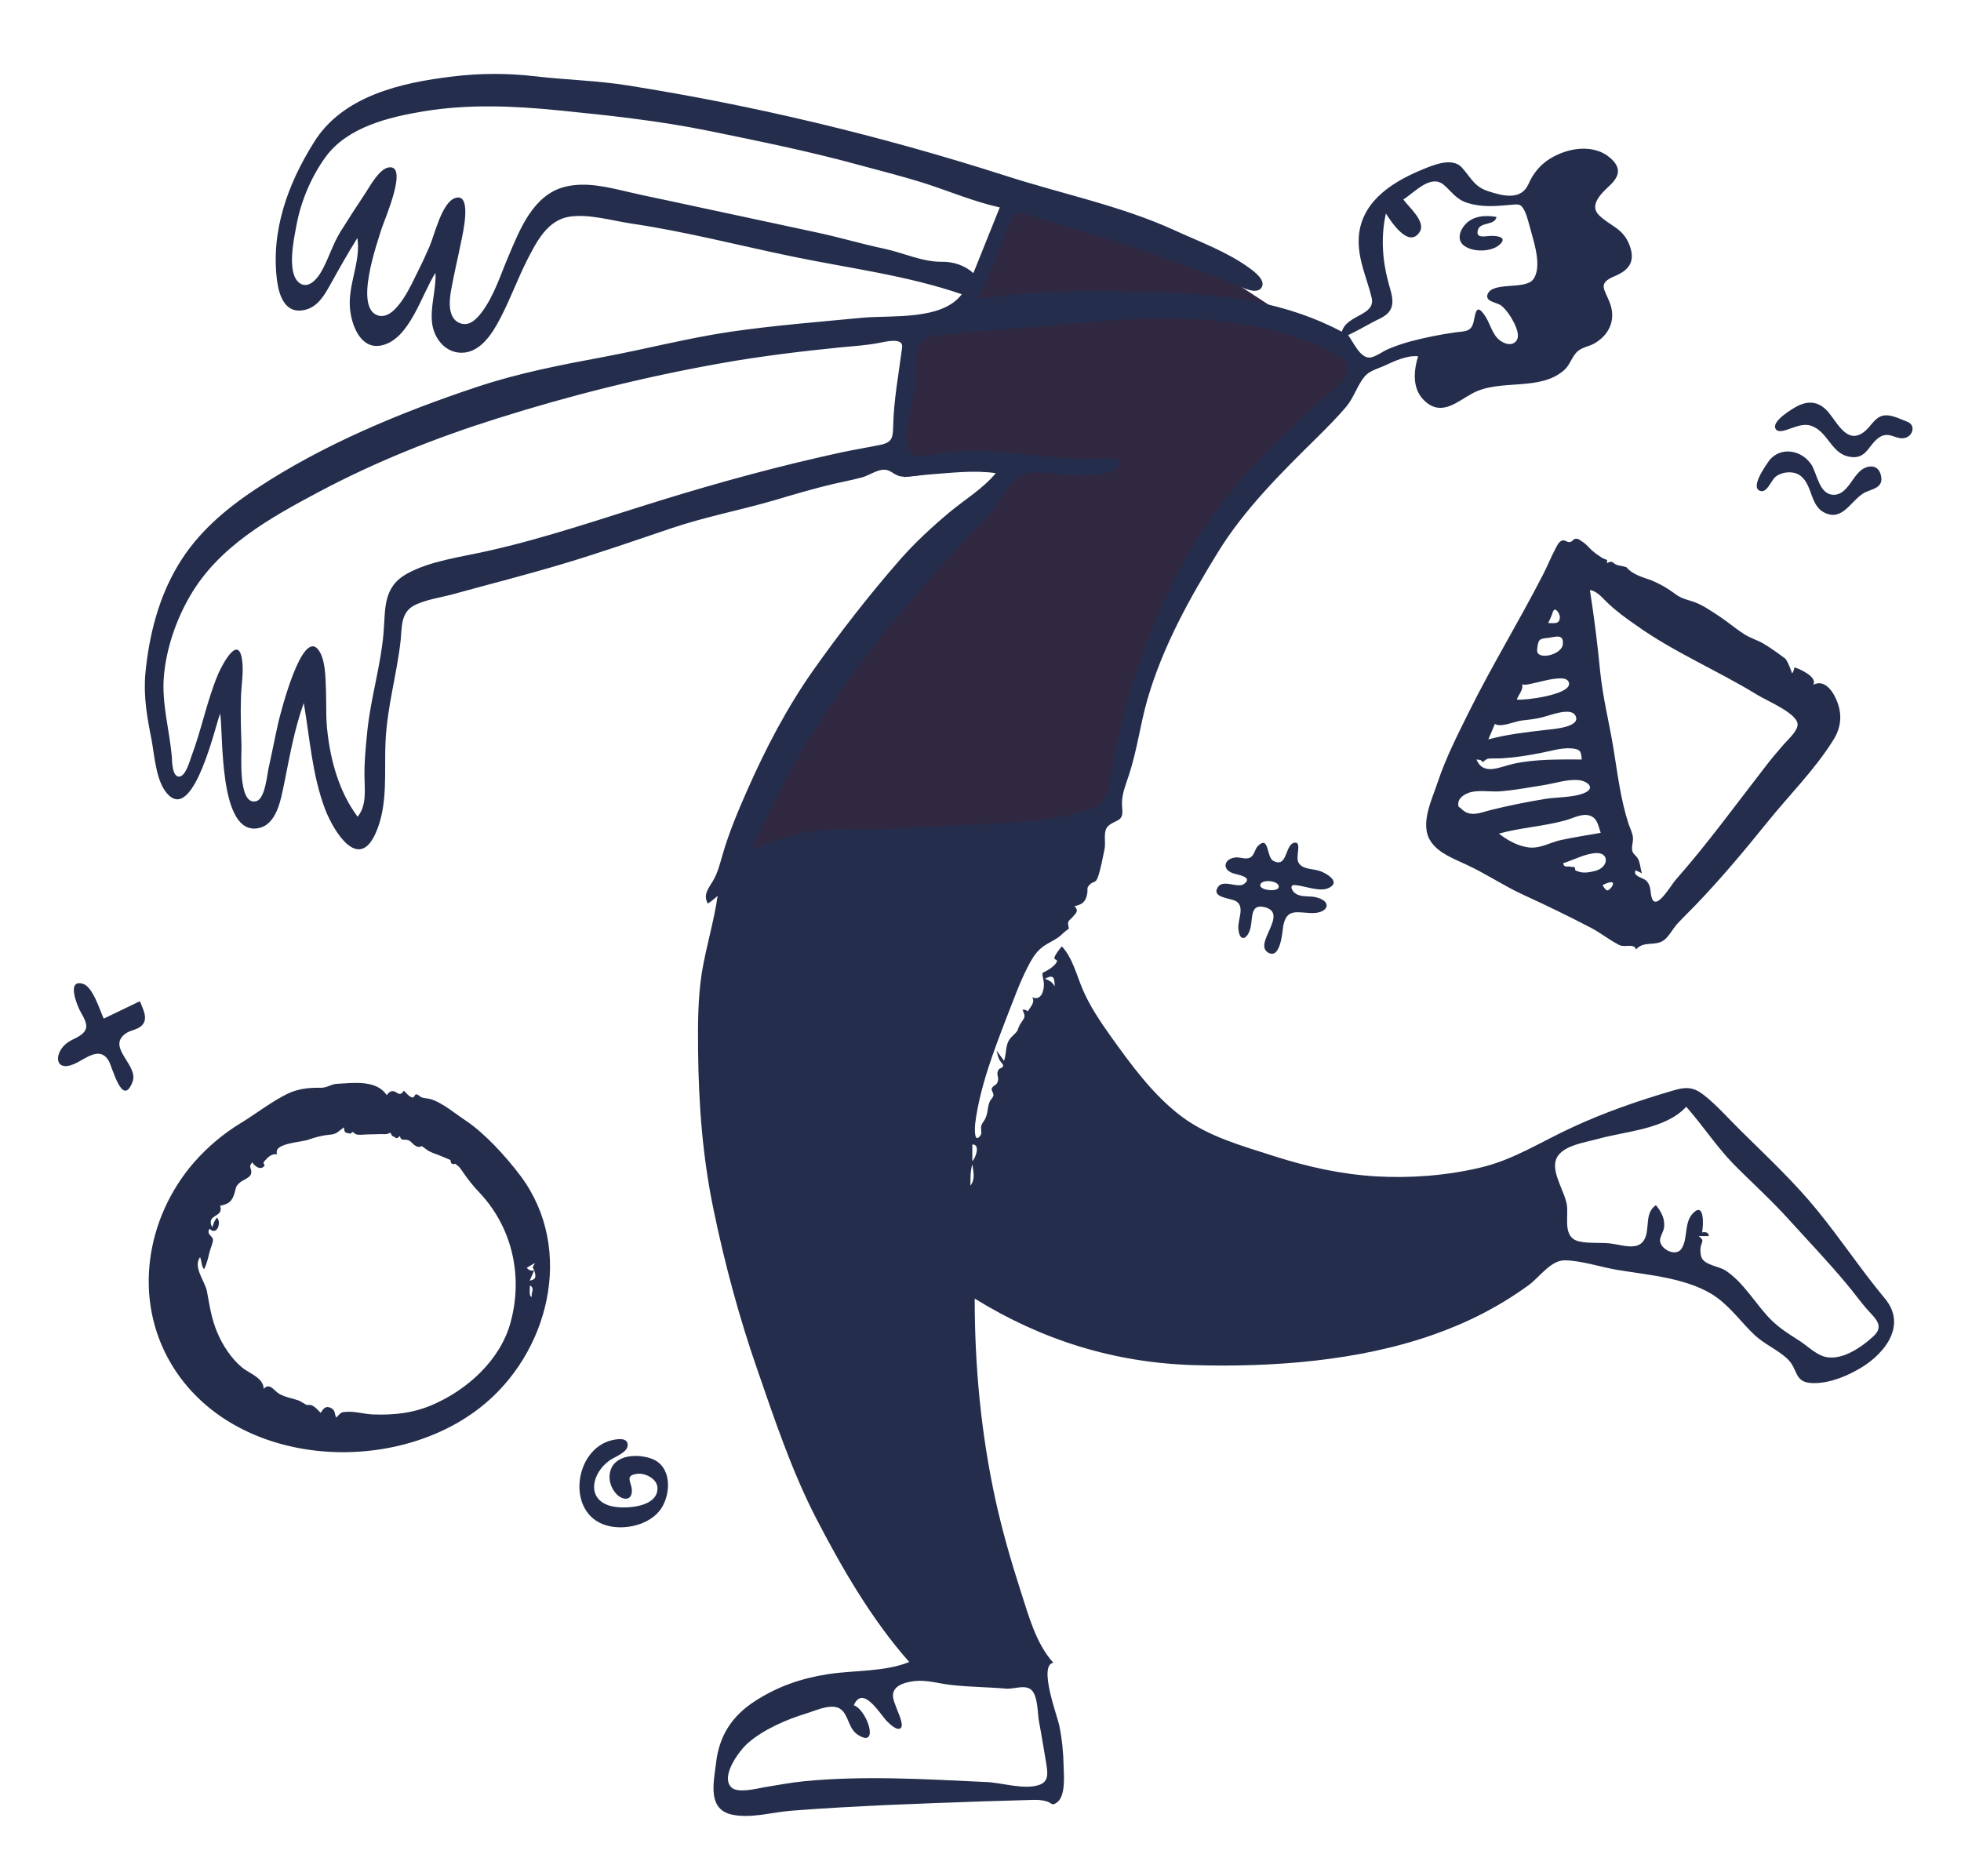 <?xml version="1.0" encoding="utf-8"?>
<!-- Generator: Adobe Illustrator 24.1.0, SVG Export Plug-In . SVG Version: 6.00 Build 0)  -->
<!DOCTYPE svg PUBLIC "-//W3C//DTD SVG 1.1//EN" "http://www.w3.org/Graphics/SVG/1.1/DTD/svg11.dtd">
<svg version="1.1" id="Layer_1" xmlns:x="http://ns.adobe.com/Extensibility/1.0/" xmlns:i="http://ns.adobe.com/AdobeIllustrator/10.0/" xmlns:graph="http://ns.adobe.com/Graphs/1.0/"
	 xmlns="http://www.w3.org/2000/svg" xmlns:xlink="http://www.w3.org/1999/xlink" x="0px" y="0px" viewBox="0 0 743 711"
	 style="enable-background:new 0 0 743 711;" xml:space="preserve">
<style type="text/css">
	.st0{fill-rule:evenodd;clip-rule:evenodd;fill:#302841;}
	.st1{fill-rule:evenodd;clip-rule:evenodd;fill:#242E4C;}
</style>
<g id="react-group-221">
	<g id="react-group-222">
		<path id="react-path-225" class="st0" d="M386.3,68.8c-3.1,8.2-6.2,16.4-9.3,24.6c-2,5.2-4,10.5-5.9,15.7
			c-0.7,1.9-1.1,3.8-2.5,5.1c-3.2,3-9,5-12.8,7.1c-2.6,1.4-5.2,2.9-7.7,4.3c-1.3,0.7-4.3,1.7-5.2,2.9c-1,1.4-0.5,3.8-0.5,5.7v16.2
			v30.4c13.3-1.7,26.7-3.3,40-5c-17.8,20.5-35.5,41-53.3,61.5c-4.4,5.1-9.7,9.9-13,15.8c-6.9,12.5-13.7,25.1-20.6,37.7
			c-6.4,11.7-12.8,23.4-19.2,35.1l57.5-2.4c14.9-0.6,30.2,0.3,44.5-3.9c11.8-3.5,23.6-7,35.5-10.4c1.6-0.5,6.5-1,7.6-2.3
			c1-1.2,1-5.7,1.3-7.2c5.6-28.7,12.7-60.3,29-84.9c11.7-17.7,27.4-33.2,41.8-48.6c5.6-6,11.4-12,16.8-18.2c1.4-1.6,3.4-3.4,4.3-5.3
			c0.6-1.2,1.4-3.6,1.1-4.7c-0.2-0.5-3.9-2.2-4.4-2.5c-3.8-2.4-7.5-4.9-11.2-7.3c-10.5-6.9-21-13.8-31.5-20.6
			c-8.2-5.3-16.4-10.9-25.1-15.5c-9-4.7-18.9-8.1-28.3-11.8C405.4,76.2,395.9,72.5,386.3,68.8"/>
		<g id="react-group-223" transform="translate(161, 54)">
			<path id="react-path-226" class="st1" d="M548.9,452.3c-4.6,4.3-12.9,10.1-19.5,7.5c-3.3-1.3-6.1-4.2-9.2-6.1
				c-3.5-2.2-6.9-4.4-9.9-7.3c-6-5.9-10.5-14.4-17.6-19c-2.4-1.5-7-1.9-8.7-4.3c-0.7-1.1-0.8-2.8-0.7-4.1c0.3-2.7,1.8-2.6-0.7-4.6
				h3.8c0.1-1.5-1.4-1.6-2.5-1.4c0.5-2.4,1-11.6-3.3-7.4c-3.7,3.6-1.9,9.6-4.5,13.6c-2,3-7.4,0.6-8.1-2.7c-0.3-1.5,1.3-3.8,1.5-5.3
				c0.4-3.2-1-6-3.1-8.5c-4.6,3.1-2,9.4-4.6,13.4c-2.4,3.6-7.6,1.9-11.3,1.3c-4.3-0.8-9.2,0-13.3-1c-6.2-1.5-3.9-8.9-4.5-13.6
				c-0.7-5.1-5.8-12.1-4.2-17.2c1.7-5.5,11.3-6.7,15.9-8c10.6-3,25.6-3.6,33.5-12.2c6.2,7,11.3,14.9,17.8,21.6
				c7.1,7.2,14.6,13.9,21.4,21.5c7.1,7.8,14.4,15.5,21.2,23.6c3,3.5,5.6,7.3,8.7,10.7C549.9,445.9,552.8,448.7,548.9,452.3
				 M234.9,316.9c3.2-1.7,3.7-0.6,3.7,2.9C237.7,318.1,236.7,317.6,234.9,316.9 M207.4,386v-6.3C210.6,379.6,208.6,385,207.4,386
				 M206.7,395.3c0-2.8-0.1-5.4,0.7-8.1C207.8,390.1,208.6,392.7,206.7,395.3 M220.1,585.9c2.9,0.3,7.3-1.7,9.7,0.5
				c2.5,2.3,2.3,9.1,2.9,12.2c1,5.2,1.8,10.4,2.7,15.6c0.5,3.4,1.2,6.9-2.7,8.2c-5.7,1.9-13.8-0.8-19.8-1.1
				c-11.7-0.5-23.4-1.2-35.2-1.4c-11.4-0.2-22.8,0-34.1,1.1c-5.1,0.5-10.1,1.5-15.2,2.3c-2.7,0.5-9.8,2.3-12.2,0.1
				c-4.5-4.2,3-14.1,6.2-16.9c6-5.2,14.6-8.9,22.1-11.2c4-1.2,10.8-4.6,13.9-0.8c2.4,2.9,2.3,6.8,5.8,9c8.1,5.1,3.4-9.5-1.7-11.3
				c3.4-7.9,9.9,3.3,12.5,6c1,1,4.1,4.1,5.4,2.5c1-1.2-1-5.5-1.4-6.6c-0.6-1.8-2-4.4-1.6-6.4c0.7-3.5,5.6-4.4,8.5-4.7
				c4.5-0.4,8.9,1,13.4,1.5C206.4,585.3,213.3,585.3,220.1,585.9 M174.9,260.2c-8.9,0.7-17.8-0.7-26.7,0.5c-8.4,1.1-16.3,4.1-24.2,7
				c11.8-27.6,27-52.7,45.5-76.2c9.2-11.7,19.2-23.4,29.2-34.4c4.6-5.2,9.4-10.1,14.2-15.2c4.3-4.5,7.3-12.1,12.5-15.4
				c4.4-2.9,12-0.8,16.9-0.6c5.5,0.2,12.2,0.7,17.5-1.1c3.9-1.3,4.9-4.9,0.1-5c-5.7-0.1-11.4,0.5-17.2-0.1
				c-15-1.4-29.5-3.7-44.7-2.4c-3.5,0.3-8,1.8-11.4,1.3c-2.4-0.3-0.8,0.9-2.5-1.1c-0.7-0.8-1.4-2.5-1.6-3.5
				c-1.1-5.6,2-13.6,2.7-19.3c0.7-5.2,0.1-11,1.4-16.1c1.2-4.6,4.7-5.3,9.1-5.7c11.9-1.4,24.1-2.1,36.1-3.1
				c27.4-2.3,55.6-5.8,82.8-0.1c9.8,2.1,21.8,5.3,30.5,10.4c2.7,1.6,5.5,3.5,4.5,6.8c-1,3.5-6.1,7.1-8.6,9.4
				c-18.6,16.8-36.5,34-49.5,55.7c-16.6,27.6-26.2,57.3-31.8,88.9c-1.2,6.8-2.3,10.4-9.3,12.3c-7.5,2.1-14.8,3.5-22.5,4.1
				C210.1,258.8,192.5,258.8,174.9,260.2 M180.8,77.7c-1.3,10-3.2,20-3.4,30.2c-0.1,3.8-0.4,5.7-4.5,6.6c-4.8,1-9.7,1.8-14.5,2.8
				c-23.2,5-46,11.2-68.7,18.2c-22.1,6.8-43.8,14.4-66.4,19.4c-9.7,2.2-21.1,3.6-29.9,8.4c-9.5,5.1-8.3,13.6-9.1,22.8
				c-1.1,12.4-4.8,24.3-6.1,36.7c-0.6,5.9-1.2,11.8-1.1,17.8c0.1,5.1,0.8,10.7-2.6,14.9c-6.8-9.1-10.1-20.6-11.4-31.8
				c-0.7-5.4-0.4-10.9-0.6-16.4c-0.2-4.4-0.1-11.4-2.9-15.1c-6.2-8-14.3,24-15.1,27.4c-1.3,5.7-2.4,11.5-3.7,17.3
				c-0.6,2.5-1.3,11.8-4.7,12.7c-7.1,1.9-5.5-18-5.6-21c-0.2-6.1-0.4-12.2-0.2-18.3c0.1-4.4,1-9.2,0.5-13.6
				c-1.2-10.8-7.3,0.6-9.1,4.6c-4.3,10.2-6.3,21.1-10.2,31.4c-0.6,1.7-2.2,7.5-4.6,7.6c-2.7,0.1-2.7-5.9-2.8-7.6
				c-0.9-10.1-3.9-20.2-3-30.5s4.5-21,9.7-30c10.8-19,30.4-29.9,49.2-39.9c21.5-11.4,44.1-20.4,67.3-27.7
				c27.8-8.8,56.4-15.9,85.2-21c14.6-2.6,29.5-4.4,44.3-5.9c5.2-0.5,10.4-0.8,15.5-1.8C174.4,75.5,181.4,73.7,180.8,77.7
				 M195.8,45.2c-7.3,0.1-14.8-3.5-22-5c-8.5-1.8-16.8-4.3-25.3-6.1c-16.6-3.6-33.3-7.1-49.9-10.7c-7.2-1.6-14.5-3-21.7-4.7
				c-7.7-1.8-16-3.9-23.9-1.9c-11.9,3-17,16-21.3,26.2c-3.1,7.2-5.5,15.2-10.3,21.5c-1.7,2.2-4.2,4.9-7.3,4.2
				c-5.8-1.3-4.9-9-4.1-13.2c1.1-6.1,2.6-12.2,3.8-18.3c0.5-2.5,4.3-18.6-2.5-16.1c-5,1.9-7.7,14.1-9.6,18.4
				c-1.4,3.2-2.9,6.5-4.5,9.6c-2.1,4.2-8.1,18.3-14.8,16.5c-9.5-2.6-0.4-27.7,1.2-33C-15.5,29.7-5.8,7.7-14,9.5
				c-3.5,0.8-6.9,7.2-8.7,9.9C-25.9,24.2-29,29-32,33.8c-3.1,5-4.6,10.7-7.6,15.7c-1.6,2.6-4.8,6.1-8,3.7c-4.9-3.8-2-16.8-1.1-21.7
				C-47,22.2-43,12.8-37.5,5.3C-29.2-5.9-13.7-9.6-0.6-11.8c16.9-2.8,34-2.1,51-0.4c19.1,1.9,37.9,3.9,56.7,7.7
				c19,3.9,37.9,7.7,56.6,12.8c8.8,2.4,17.7,4.6,26.4,7.4c9.2,3,18.2,6.8,27.7,8.9c-3.3,8.3-6.7,16.6-10,24.9
				C204.6,46.6,200.2,45.1,195.8,45.2 M359.1,68.1c2.9-1.6,6.1-2.4,7.2-5.9c0.9-3.1-0.7-6.7-1.4-9.7c-2.2-8.4-2.7-17.1-0.8-25.6
				c1.8,2.8,8.6,13.5,12.8,7c2.5-3.9-4.2-9.5-6.2-12.3c4.3-2.7,10.4-9.8,15.4-5.5c3.2,2.8,4.6,5.4,8.9,6.8
				c5.2,1.6,10.2,1.3,15.5,0.8c3.7-0.3,4.6-0.8,6.1,2.1c1.1,2.3,1.7,5.1,2.4,7.5c1.3,4.8,4.4,14.2,0.8,18.7
				c-3.2,3.9-15.5,0.6-17.2,5.6c-0.9,2.8,3.5,2.9,5.2,4.2c2.1,1.7,3.8,4.4,5,6.8c0.8,1.8,2.1,4.7,0.7,6.6c-2,2.5-5.7,0.6-7.3-1.2
				c-2.1-2.4-2.8-5.8-4.6-8.4c-3.3-4.9-3.5-1-4.3,2.5c-0.9,3.6-3.1,3.4-6.5,3.8c-5.9,0.8-11.8,2-17.5,3.5c-2.9,0.8-5.8,1.8-8.6,3
				c-1.8,0.8-4.9,3.1-6.9,3.1c-3.6,0-6.1-6-8-8.5C352.9,71.5,356,69.8,359.1,68.1 M553.2,438.1c-9-10.8-16.8-22.6-25.7-33.5
				c-8.8-10.8-18.9-20.2-28.8-30c-4.7-4.6-9.1-9.7-14.2-13.7c-3.8-3-6.8-3.1-11.4-1.7c-13.1,3.8-26.4,8.4-38.8,14.2
				c-11.5,5.3-22,12.2-34.6,15.1c-12.8,3-26,4-39.1,3.3c-13.4-0.8-26.1-3.6-38.9-7.7c-12.1-3.9-24.7-7.3-35-15
				c-10.8-8.1-19.2-19.7-27-30.6c-3.9-5.5-7.8-11.3-10.5-17.6c-2.3-5.4-3.8-11.9-7.9-16.3c-1,1.4-2.3,2.7-2.8,4.3
				c-0.2,0.8,1.1,0.7,1,1.3c-0.3,1.1-1.8,2.3-2.7,2.9c-3.2,2.2-3.2,0.5-2.4,4.6c0.5,2.4-0.4,8-4.4,6.2c1.5,1.8-0.9,4-1.6,5.4
				c-0.5-0.6-1.2-0.8-2-0.6c1.5,2.9,0.6,3-0.8,5.3c-0.3,0.4-1.2,2.6-1,2.4c-1.4,2.1-3.1,2.6-3.9,5.1c-0.7,2.1-0.5,4.4-1.3,6.5
				c-0.9-1.3-1.9-2.6-2.8-3.9c0.2,1,0.6,2.5,1,3.4c0.3,0.6,1.5,1.9,1.5,2.2c-0.1,1.2-1.5,0.9-1.9,1.9c-0.8,1.9,0.3,2.2-0.1,4
				c-0.5,2.1-1.8,1.3-2.4,3.1c-0.1,0.3,0.8,1.7,0.7,2.4c-0.2,1-1.2,1.6-1.5,2.6c-0.9,2.4-0.5,4.1-1.7,6.4c-0.5,0.9-1.1,1.5-1.4,2.5
				c-0.3,0.9,0.3,2.8-0.2,3.5c-2.6,3.8-2.3-2.7-2.1-4.4c1.7-13.6,7.1-27.7,12-40.4c2.5-6.3,4.8-12.9,7.9-18.9c1.2-2.4,2.7-5,4.7-6.8
				c2.6-2.4,6.2-3.3,8.6-5.9c-0.4,0.4,2.5-2.3,2.1-1.4c0.4-0.8-0.3-1.9-0.1-2.7c0.3-1,0.9-1.2,1.6-2c1.2-1.5,2.7-2.3,0.8-4.2
				c2.8-0.6,4.2-1.5,4.8-4.6c0.4-2.2-0.4-2.1,1-3.6c1.5-1.5,2.2-0.3,3.1-2.9c1.1-3.1,1.8-7.3,2.5-10.5c0.6-2.8-0.8-6.9,1.5-8.9
				c3-2.5,5.7-1.4,5.2-6.5c-0.5-4.9,1-7.9,2.5-12.6c3.1-9.3,4.3-19.2,7-28.6c5.8-20.1,15.9-38.3,26.8-56
				c10.1-16.4,24.2-30.3,37.8-43.7c3.7-3.7,7.4-7.4,10.8-11.4c2.9-3.5,4.2-8.2,7-11.5c1.7-2,4.8-2.9,7.2-3.9c3.9-1.8,8.6-4.1,13-3.7
				c-1.8,5.9-2.3,12.9,2.9,17.3c6.3,5.4,12-0.2,17.8-3.3c10.5-5.6,25.6-0.5,34.8-8.9c2.2-2,2.8-5.2,5.1-7.1c1.7-1.4,4-1.7,5.9-2.7
				c5.7-3.1,8.5-8.8,6.3-15.1c-2-5.7-5.2-7.7,1.8-10.6c5.7-2.4,7.9-5.9,5.3-12.2c-2.5-6-7-6.7-11.2-10.7c-4.1-3.8,0.6-8.3,3.7-11.2
				c4-3.7,4.8-7,0.1-10.9c-4.8-4-11.8-3.9-17.4-1.9c-6.4,2.3-10.6,6-13.3,12.1c-2.8,6.2-9.6,4.5-15.1,2.7c-5.3-1.6-6.7-5.2-10.1-9
				c-3.9-4.3-11.7-0.6-16.3,1.3c-11.2,4.8-22.3,12.4-22.8,25.7c-0.3,8,3.1,14.8,4.9,22.3c1.6,6.9-9.4,6.3-11.3,12.9
				c-20.3-10.8-43-14.1-65.7-14.8c-24.2-0.8-48.7-1.4-72.6,2.4c5.6-9.7,8.5-20.3,13.3-30.3c1.4-2.9,2-2.6,5.1-1.8
				c5.9,1.7,11.8,3.5,17.7,5.2c21.5,6.3,42.6,13.8,63.4,22.1c2,0.8,6.5,3,8.3,0.6c2-2.8-2.7-6.2-4.6-7.6
				c-8.4-6.1-18.8-9.9-28.2-14.2c-20.5-9.4-43.2-13.9-64.7-20.9C172.8-2.5,125-14,77-21.6c-11.7-1.9-23.6-2.1-35.3-3.5
				c-10.4-1.2-20.9-1.2-31.3,0.1c-19.3,2.3-41.6,7.3-52.5,25C-52,15.8-58.5,33.7-56,52.6c0.8,5.7,3.2,12.4,10.2,10.9
				c4.9-1,7.4-5.1,9.7-9.2c3.4-6.1,6.8-12.2,10.5-18.1c1.4,8.9-3.6,17.6-2.8,26.6c0.5,6.1,3.9,15.8,11.9,14.1
				C-5.8,74.7-1.3,57.6,4,49.4c0.3,6.3-2,12.5-1.3,18.9c0.7,6.2,5.5,12.1,12.4,11.3c6.5-0.8,10.7-7.7,13.4-12.9
				c3.8-7.2,6.6-15,10.3-22.3c3.5-6.8,7.6-15,16-16.3c7.4-1.1,16,1.5,23.3,2.6c20.4,3,40.4,8.2,60.6,12.4
				c21.6,4.5,43.8,7.2,64.7,14.4c-7.4,10-26.7,7.9-37.6,8.9c-16.6,1.6-33.4,2.9-49.9,5.3c-16.3,2.4-32.3,6.6-48.4,9.6
				s-32.1,6.1-47.7,11.3c-28.9,9.6-58.3,21.8-83.7,38.6c-11.8,7.8-22.4,16.8-29.7,29.1c-7.4,12.4-10.9,26.5-12.3,40.7
				c-0.8,8.9,0.6,16.6,2.3,25.2c1.2,6.3,1.7,16.8,6.7,21.3c9.6,8.8,17.6-26.8,19.3-31.1c1.3,7-0.8,46.6,14.6,43.4
				c6.9-1.4,8.4-10.9,9.6-16.5c2.1-10.4,3.9-20.9,7.5-30.9c2.3,13.4,3.2,27.4,8.1,40.3c3.3,8.5,12.6,23.6,19.1,9.1
				c4.9-10.9,3.2-23.5,3.8-35.1c0.6-12.9,4.3-25.3,5.7-38c0.5-4.9,0-10.5,5-13.2c4.3-2.3,10.5-3.1,15.1-4.4
				c13.8-3.8,27.6-7.3,41.3-11.4c13.7-4.1,27.2-8.8,40.8-13.4c12.9-4.4,26.2-6.9,39.3-10.7c7.4-2.2,14.8-4.4,22.4-6.2
				c3.5-0.8,7.1-1.5,10.6-2.4c2.6-0.6,6-3.1,8.7-3c2.8,0,3.8,2.4,6.9,2.6c3.4,0.2,6.8-0.6,10.2-0.8c8.2-0.6,17-1.7,25.2-0.5
				c-4.9,5.9-11.6,9.9-17.4,14.7c-6.7,5.6-13.2,11.6-19,18.2c-11.6,13.3-22.5,27.3-32.7,41.7c-10,14.2-18.1,29.7-25.1,45.6
				c-3.5,7.9-6.9,16-9.3,24.3c-1,3.4-1.8,6.8-3.6,9.9c-1.6,2.8-4,5.3-2,8.7c1.3-0.8,2.5-1.9,3.7-2.9c-1.4,9.8-4.4,19.4-6,29.2
				c-1.5,9.7-1.5,19.6-1.4,29.4c0.2,20.4,1.7,40.4,5.9,60.5c4.2,20.3,9.6,40.4,16.4,60c6.5,18.8,13.1,38.6,22.2,56.3
				c9.8,19,21.3,38.9,35.5,54.9c-9.2,3.8-21,3.1-30.7,4.6c-10.2,1.6-19,4.6-27.7,10.2c-8.8,5.7-13.6,13.1-14.8,23.5
				c-0.9,7.4-3.4,17.7,6.3,19.6c7,1.4,14.8-0.9,21.8-1.5c12.3-1,24.5-1.6,36.8-2.2c12.3-0.5,24.5-1,36.8-1.4
				c5.8-0.2,11.5-0.3,17.3-0.5c2.6-0.1,4.2-0.1,6.5,0.6c1.8,0.6,1.7,1.8,3.7,0.3c3.3-2.4,2.6-10.2,2.5-13.6
				c-0.1-5.2-0.6-10.5-1.7-15.7c-0.6-3.1-8-22.7-2.2-23.6c-6.6-7.3-9.3-17.7-12.3-26.9c-3.7-11.5-7-22.9-9.6-34.7
				c-5.5-25.2-7.9-50.7-7.9-76.4c25.5,15.7,52.5,24.2,82.6,25.2c29.9,0.9,62.7-1.5,91.1-11.5c13.1-4.6,24.9-10.6,36.2-18.8
				c4-2.9,8.4-9.5,13.7-9.4c6.3,0.1,13.4,2.5,19.7,3.6c12,2,27.7,3.1,37.9,10.5c5.5,4,9.5,9.7,14.4,14.3c3.8,3.5,8.7,5.5,12.4,9
				c4,3.8,2.4,8.8,9.1,9.1c5.7,0.3,11.9-2,16.8-4.7C551.8,460.4,562.2,449,553.2,438.1"/>
			<path id="react-path-227" class="st1" d="M459,183c14.3,10.2,30.8,17.1,45.8,26.3c3.7,2.3,15.4,7.1,15.3,11.3
				c-0.1,2.5-3.6,5.6-5.1,7.3c-2.6,3-5.1,5.9-7.5,9.1c-11.1,14.3-21.6,28.8-33.6,42.4c-1.8,2-7.3,11.8-9,7c-0.8-2.2-0.1-4.7-2.2-6.7
				c-1.1-1.1-5.2-1.6-4-3.9c0.8,0.4,1.6,0.7,2.4,1.1c-0.6-1.8-0.6-3.8-1.5-5.5c-0.6-1.1-1.7-1.6-2.1-2.8c-0.5-1.7,0.4-3.6,0.2-5.3
				c-0.2-1.7-1-3.3-1.6-4.9c-3.1-9.5-4.2-19.1-5.8-28.9c-1.6-9.7-4-19.1-5-28.9c-1-10.4-2.3-20.7-3.9-31c3,0.4,5.3,3.7,7.4,5.5
				C451.8,177.9,455.4,180.5,459,183 M447.8,283.4c-0.7-0.5-1.2-1.2-1.6-2C453.2,277.9,449,283.9,447.8,283.4 M443.5,276
				c-3.1,0.8-5.3,1-7.6-0.2c-0.2-0.1,0-1-0.4-1.2s-0.9,0-1.2-0.1c-1-0.5-2.8,0.6-3-1.4c3.9-1.2,7.8-3.4,11.9-3.8
				C448.9,268.7,448.7,274.6,443.5,276 M430.1,264.4c-4.2,1-7.6,3.3-12.1,2.7c-4.2-0.6-7.8-2.7-11.1-5.2c8.2-2.3,16.8-2.7,25.1-5
				c2.7-0.7,6.2-2.7,9.1-1.9c3.2,0.9,3.4,3.9,4.4,6.6C440.3,262.5,435.2,263.3,430.1,264.4 M404,252.9c-4,1-8.1,3.1-11.5-0.6
				c-0.5-0.6-1,0-1-1.8c0.1-1.9,1.8-3.1,3.3-3.8c3.5-1.6,8.4-0.6,12.1-0.8c5.9-0.4,11.9-1.6,17.7-2.5c4-0.7,8.2-2.1,12.3-1.8
				c3.2,0.2,7,2.9,2.4,4.9c-4.2,1.8-10.6,1.5-15.2,2.3C417.4,249.9,410.6,251.3,404,252.9 M400,234c0.3,0.3,0.5,0.5,0.8,0.8
				c0,0,1.5-1.3,2-1.3c2-0.2,4.1,0,6.1-0.2c4.7-0.3,9.4-1.1,14-2c3.8-0.7,7.6-2,11.5-1.7c3.3,0.3,3.7,1,3.9,4.2
				c-8.5,0-17.3-0.2-25.7,1.6c-5.5,1.2-11.5,4.7-14.2-1.6C398.9,233.9,399.5,233.9,400,234 M405.4,220.3c2.1,1.6,7.9-1.1,10.4-1.3
				c2.8-0.3,5.4-0.6,8-1.3c2.4-0.6,10.2-3.7,12-0.7c2.8,4.5-8.5,5.3-10.3,5.5c-7.5,0.9-15.3,1.7-22.6,3.7
				C403.8,224.2,404.6,222.2,405.4,220.3 M415.7,205.1c0.5,2.1,17.5-5.5,17.8,0c0.2,4.2-16.8,6.4-19.8,6
				C414.4,209.1,416.3,207.4,415.7,205.1 M421.4,192.2c0.4-4.2,0.9-4.1,4.3-4.5c2.5-0.3,6-1.8,5.4,2.7
				C430.4,194.3,421,196.4,421.4,192.2 M427.4,177.8c0.8-2.2,2.6,0.8,2.6,1.9c0.1,3-2.2,2.4-4.4,2.4
				C426.3,180.7,426.9,179.3,427.4,177.8 M455.4,161.1c-0.5-0.5-3-0.7-3.7-1c-1.8-0.6-1.5-2-3.8-0.7c-0.1-0.1,0.1-1.1,0-1.2
				c-0.1,0-1.6-0.6-2.2-1c-1.2-0.8-2.4-1.6-3.5-2.6c-1.2-1.1-2.4-2.6-3.8-3.4c-0.6-0.4-1.1-0.9-1.8-1c-1.8-0.3-1.3,1-2.9,1.2
				c-1,0.2-1.7-1-3-0.5c-1.1,0.4-1.8,2-2.3,2.9c-1.8,3.4-3.2,7-5,10.4c-9,17.5-19.3,34.3-28,51.9c-4.2,8.5-8.6,17.1-11.6,26.1
				c-2.1,6.5-7,16-2.8,22.5c3,4.7,9.1,6.8,13.9,9.1c7.3,3.4,13.9,7.9,21.3,11.3c8.7,4,17.2,8.1,25.8,12.6c3.6,1.9,6.9,4.6,10.5,6.4
				c2.2,1.1,5.6-0.8,6.4,1.7c2.8-3.4,7.3-1.1,10.5-3.5c1.9-1.4,3.3-4.1,4.8-5.9c2.4-2.6,4.9-5,7.3-7.5c9.6-10,18.4-20.5,27.1-31.3
				c8.3-10.3,18.1-20,25.1-31.3c2.8-4.5,3.3-9.2,1.5-14.1c-1.3-3.6-4.6-9.1-9.2-6.7c1.8-2.9-5-6-7.1-6.6c0,0-0.4,2.2-1,2.2
				c0.2,0-1.7-5-2.6-5.6c-2.5-1.9-5.6-4.1-8.3-5.7c-2.5-1.4-5.2-2.1-7.6-3.8c-3-1.9-5.7-4.3-8.6-6.2s-6-4.1-9.2-5.4
				c-2.7-1.1-5.2-1.3-7.7-3.2c-3.1-2.3-5.7-3.8-9.2-5.3C461.8,164.9,457.5,163.7,455.4,161.1"/>
			<path id="react-path-228" class="st1" d="M39.7,431.3c0.6-1.3,1.1-2.6,1.7-3.9C42.1,429.7,42.3,430.8,39.7,431.3 M40.5,437.4
				c-1.2,0.2-0.7-3.6-0.7-4.3C41.8,434.3,40.1,435.8,40.5,437.4 M38.6,426.4c1-0.6,2.1-1.2,3.1-1.8c-1.4,2.7-0.9,1-0.3,2.8
				C40.3,427.7,39.2,427.3,38.6,426.4 M32.4,447.3c-3.9,14.1-16.2,25.2-29.2,30.9c-7.5,3.3-14.8,4.1-22.9,3.8
				c-3.1-0.1-6.8-1.2-9.8-1c-2.3,0.1-2.2,0.2-4.1,2.2c-0.8-1.6-0.2-2.6-1.9-3.6c-2.1-1.1-3,0.2-4,1.8c-1.4-1.4-1.9-2.2-3.7-3
				c0.1,0-1.7,0-1.6,0c-0.3-0.1-2.2-1.3-2.8-1.6c-2.5-0.9-5.3-1.3-7.6-2.6c-2-1.2-3.6-4.4-5.9-1.9c0-4.2-5.6-5.9-8.2-8.1
				c-4.1-3.4-7.4-8.5-9.4-13.3c-2.2-5.2-2.9-10.2-3.9-15.6c-0.7-3.7-5.4-9.2-2.6-12.9c0.7,1.6,0.4,3.2,1.5,4.6c1-1.9,1.5-4.1,2-6.2
				c0.2-1,1.5-4.1,1.4-5c-0.3-1.8-2.6-1.9-1.3-4.2c2.6,2.9,4.7-2.2,2.8-4.2c-1,1.1-1.3,2.4-1.8,3.7c-2.6-5.2,4.6-3.5,3-8.2
				c2.6-0.5,4.1-1.2,5.1-3.7c1.1-2.9,0.3-3.5,2.8-5.4c0.9-0.6,3.3-1.6,3.7-2.7c0.9-2.1-1.3-2.7,0.6-4.6c0.6,1.1,3.2,3.4,4.6,1.2
				c0.3-0.4-0.9-0.7,0-1.7c1.3-1.5,2.7-2.9,4.8-2.6c-1.7-4.2,9-4.5,11.8-5.5s5.1-1.6,8-1.9c2.9-0.2,3.1-1.1,5.5-2.8
				c0.2,2.5,0.8,2,2.6,2.4c0.4-0.7,0.9-0.8,1.3-0.2c0.4,0.4,1,0.6,1.6,0.6c1,0.1,2.1-0.1,3.1-0.1c2.4,0,4.9-0.2,7.3-0.1
				c0.6-0.1,1.2-0.3,1.7-0.6c0.2,0.4,0.4,0.8,0.7,1.3c1.3,0.2,1.3,1.7,2.9,0c0.5,2.2,1.8,1,3.2,1.6c1.3,0.5,1.5,1.4,2.6,2
				c0.8,0.6,1.6,0.7,2.5,0.2c0.8,0.6,1.7,1.2,2.5,1.8c1.6,0.9,3.5,1.4,5.1,2.1c1.1,0.5,2.2,0.9,3.3,1.4c0,1.3,0.6,1.8,1.8,1.4
				c1,0.9,1.3,0.8,2.3,2.3c2.3,3.4,4.3,6,7.2,9C33.3,411.6,37.2,430,32.4,447.3 M36.3,391.7c-5.7-7.6-13.7-16.3-20.9-21.1
				c-3.7-2.4-8.8-6.8-13.3-8.1c-1.1-0.3-2.2-0.3-3.2-0.6c-0.8-0.2-1.2-1.1-2.2-1.2c-0.6-0.1-0.7,1.3-1.4,1.2
				c-1.4-0.3-2.3-1.7-3.3-2.6c-2.2,3.7-3.3-2.5-6.5,1.7c-3.8-5.9-12.7-4.6-18.7-4.3c-1.8,0.1-2.6,0.7-4.2,1.2
				c-1.5,0.4-1.6,0.3-3.2,0.3c-4,0-7.6,0.5-11.3,2.2c-6.2,3-12,7.6-17.9,11.2c-6.6,4-12.6,9.1-17.7,14.9
				c-18.3,21.1-23.2,51.9-8.6,76.4c23.2,38.9,83,43,116.9,16.6C47,459.1,57,419.5,36.3,391.7"/>
			<path id="react-path-229" class="st1" d="M323.4,282.4c-0.7,1.6-6.7,1-6.9-0.8C316.3,278.8,324.5,279.7,323.4,282.4 M329.8,281.4
				c3.4,0.3,9.1,2.6,12.4,1.2c5.1-2.2-0.3-5.5-3-6.5c-2.8-1-6.9-0.5-8.3-3.4c-1.1-2.2,1.6-8.2-1.7-7.3c-3.4,1-2.4,9.7-7.8,6.8
				c-2.6-1.4-1.5-9.9-5.8-5.6c-1.2,1.2-1.3,3.4-2.8,4.3c-1.6,0.9-3.6,0-5.3,0c-4.5,0.2-5.9,4.4-1.4,6c1.7,0.6,8,1.4,4.2,4.1
				c-2.4,1.7-7.8-1.9-9.8,1.1c-2.8,4.1,4.8,4.2,6.8,5.4c3.5,2.1,0.6,7,0.9,10.4c0.4,5.3,3.5,4.2,4.6-0.3c0.9-3.8-0.2-9.3,5.5-7.8
				c9.3,2.5-5.2,14.3,1.6,17.4c4.4,1.9,5-8.5,5.3-10.3c1.3-6.7,5-5.1,10.7-4.9c6.6,0.2,8.2-4.7,1.2-6.1c-2.2-0.4-5.3,0.1-7.2-1.3
				C328.7,284,327.1,281.1,329.8,281.4"/>
			<path id="react-path-230" class="st1" d="M85.7,498.7c-5.4-1.9-14.3-1.5-15.6,5.4c-0.6,2.9,0.5,6,2.5,8.1c2.3,2.4,6,2.7,5.8-1.6
				c-0.1-2.9-2.9-5.5,2-6.1c3.1-0.4,7.6,1.9,7.7,5.3c0.3,7.6-12.8,8.2-17.7,6.9c-9.6-2.6-7-12.7-0.4-17.3c1.7-1.2,6.6-3,6.8-5.5
				c0.3-3.3-3.8-2.6-5.7-2.2c-14.6,3.2-17.8,27.7-2.5,32.3c6.9,2.1,16.7-0.1,20.9-6.3C93.4,511.7,93.5,501.4,85.7,498.7"/>
			<path id="react-path-231" class="st1" d="M-108,325.4c-4.6,2.2-9.1,4.4-13.7,6.6c-1.5-3.2-4.1-12.1-7.9-13.2
				c-6.2-1.8-2.3,7.8-1.2,10c0.9,1.8,2.9,4.6,2.4,6.8c-0.7,2.9-4.8,3.9-6.9,5.4c-5.3,3.7-5.3,11.5,2.4,8.2c4.3-1.9,9.7-7,13.1-1.2
				c1.5,2.7,5.2,17.9,9,8c2.4-6.1-9-12.5-3.4-17.7c1.8-1.7,3.9-1.8,5.7-2.8C-104.2,333.1-106.6,328.9-108,325.4"/>
			<path id="react-path-232" class="st1" d="M561.6,105.8c-2.7-1-6.1-2.9-9.1-2.3c-3.2,0.7-4.5,3.9-6.9,5.9
				c-6.4,5.3-10.1-2.6-13.6-6.9c-3.3-4.1-7.3-5-12-2.6c-1.9,1-9.7,5.6-8.3,8.5c1,2.1,4.8,0.2,6.2-0.2c2.9-1,5.5-1.9,8.4-0.4
				c5.5,2.7,6.9,10.2,13.5,11.3c6.9,1.2,7.1-5.3,12-7.8c3.3-1.6,5.6,1.3,8.7,0.7C563.7,111.5,565.1,107.1,561.6,105.8"/>
			<path id="react-path-233" class="st1" d="M506.2,132.1c2.4,0.5,4-4.2,5.5-5.4c2.5-2,6.9-2.4,9.5-0.4c5,3.9,3.3,12.3,10.4,14.5
				c6.4,2,9.4-6.4,14.7-8.5c3.1-1.2,6.5-2,5.3-6.4c-0.8-3-3.3-3.8-6-2.6c-4.6,2-6.2,10.1-11.7,10.2c-5.7,0.1-6.3-8-8.7-11.6
				c-3.7-5.4-11.4-6.7-15.7-1.6C508.3,122,501.6,131.1,506.2,132.1"/>
			<path id="react-path-234" class="st1" d="M394,39.3c3.4,2.3,10.1,2.2,13.2-0.6c3.2-2.9-1.1-3.4-3.6-3.3c-2,0.1-5.7,1.1-4.6-2.4
				c1-3,6.5-1.5,7-4.8c-4.1-0.7-8.7-0.5-11.8,2.8C392,33.4,390.8,37.2,394,39.3"/>
		</g>
	</g>
</g>
</svg>
